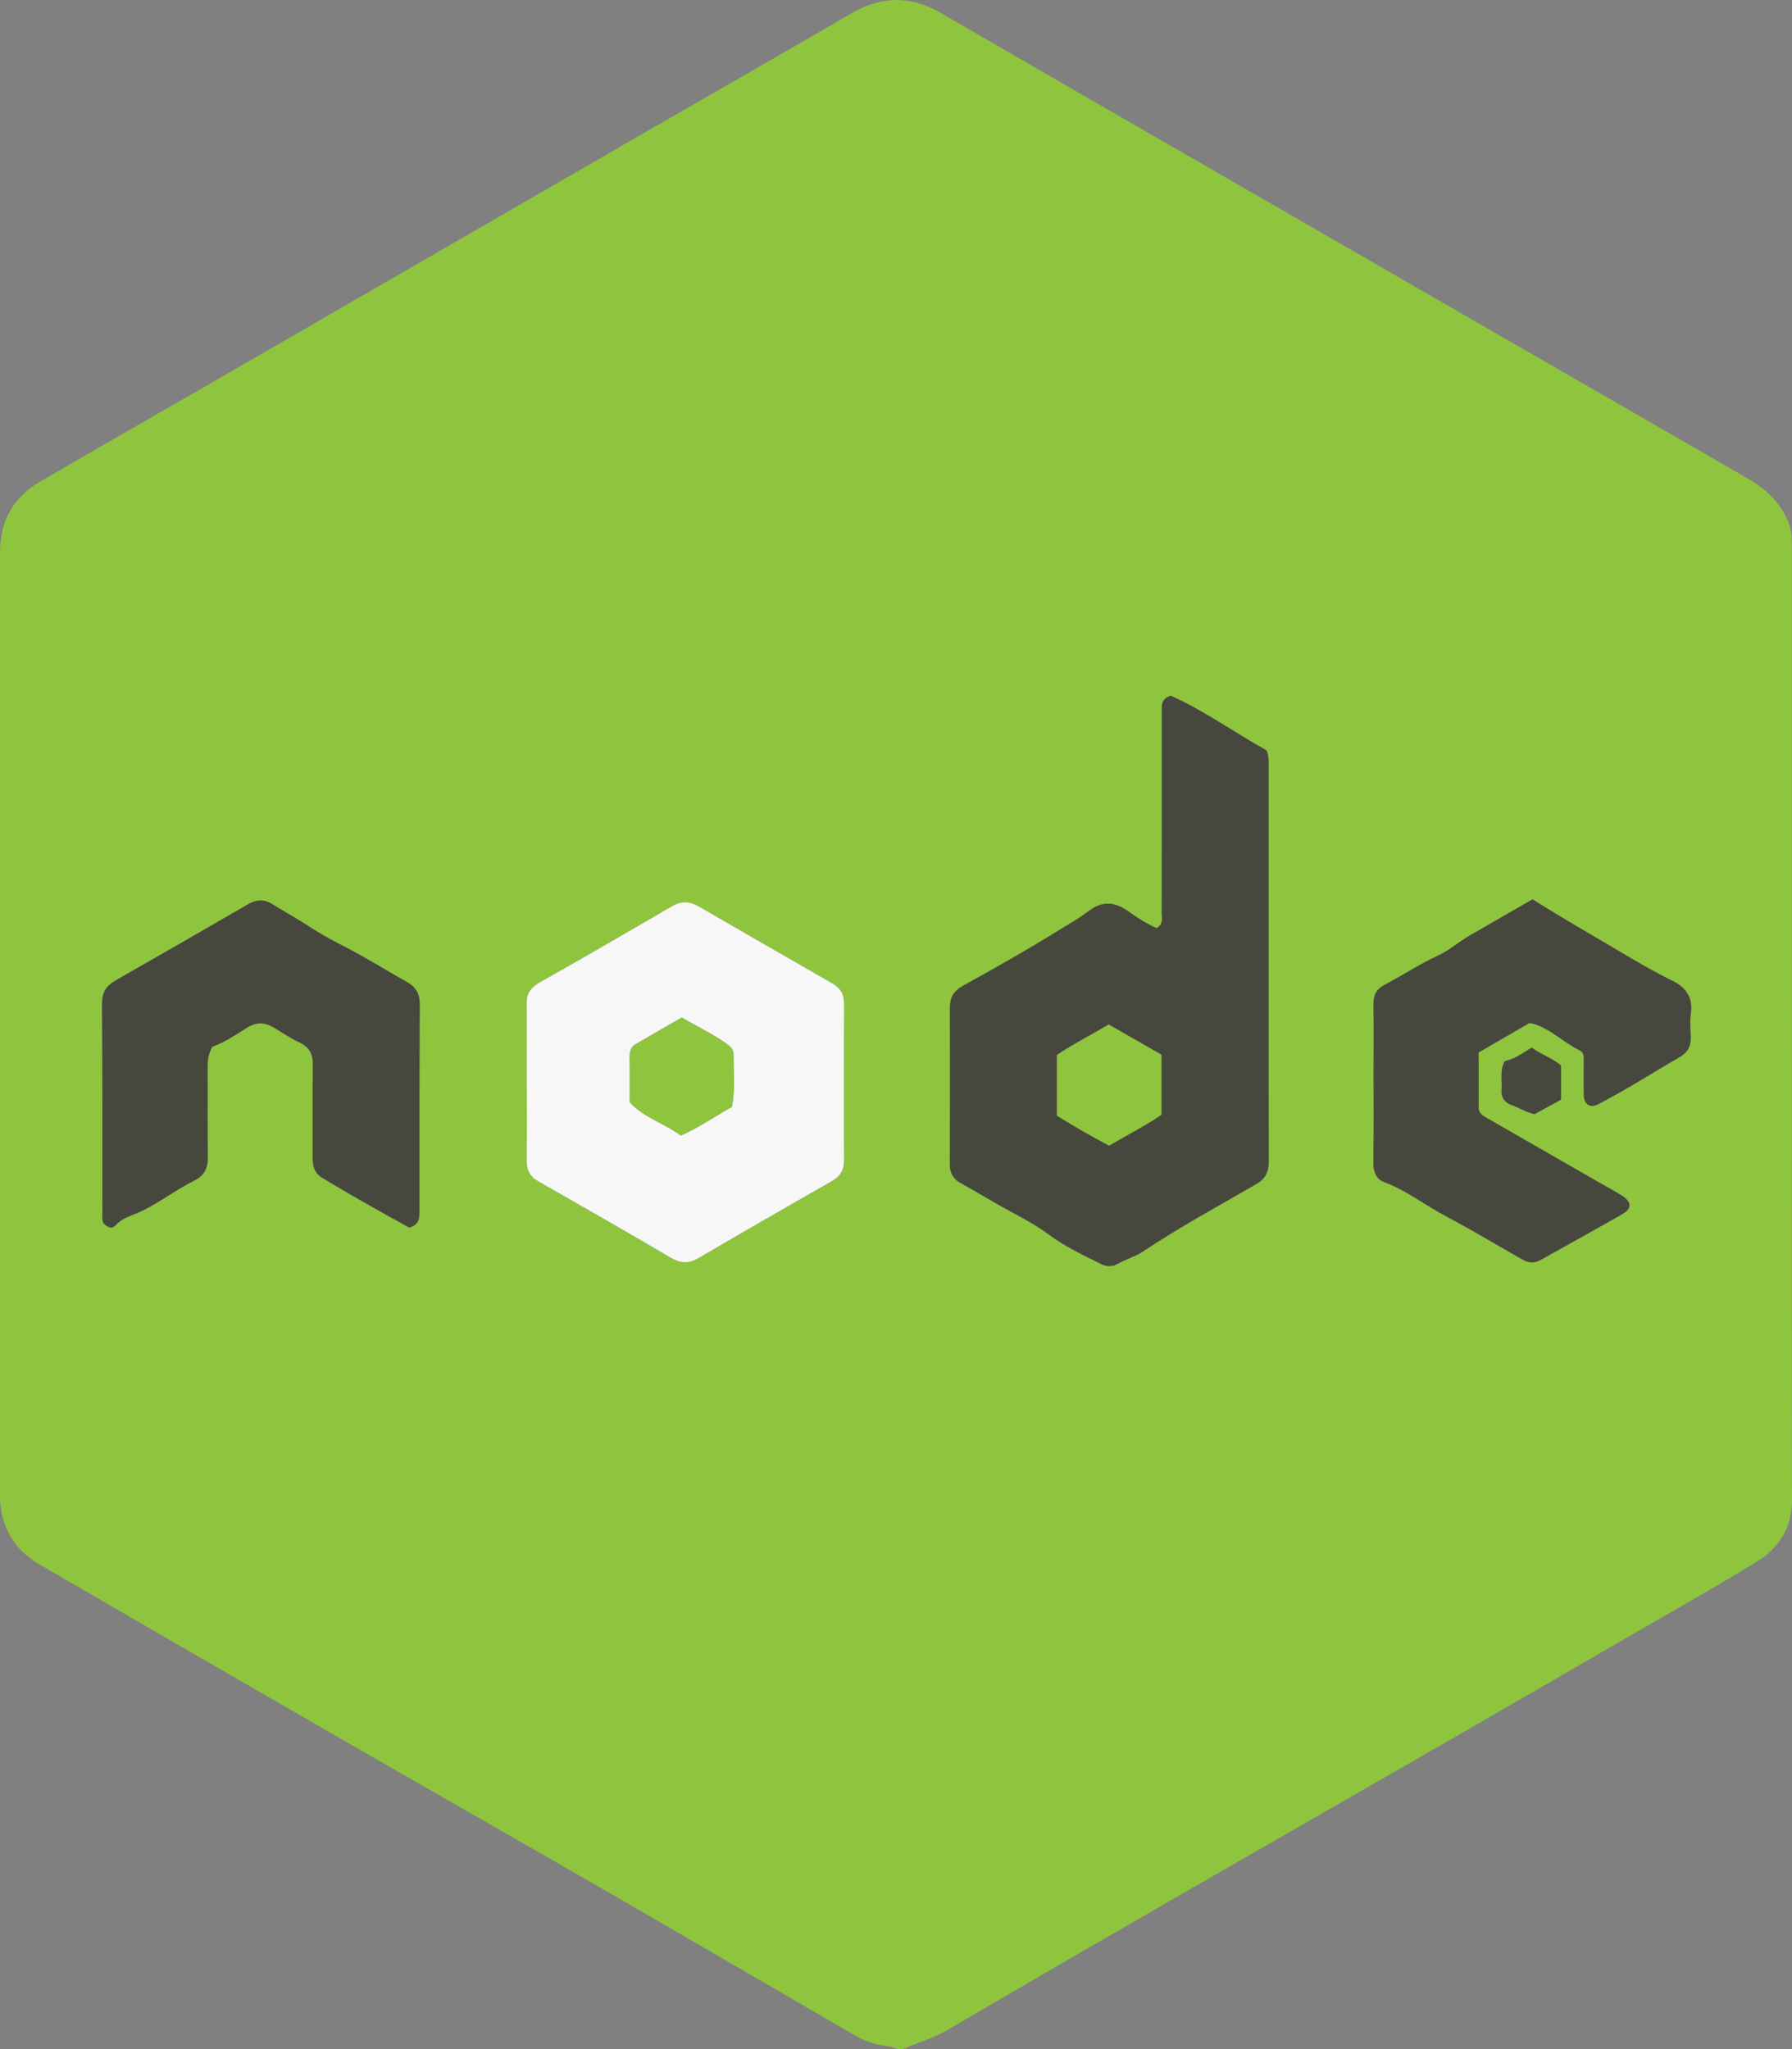 <?xml version="1.0" encoding="utf-8"?>
<!-- Generator: Adobe Illustrator 28.0.0, SVG Export Plug-In . SVG Version: 6.00 Build 0)  -->
<svg version="1.1" id="Layer_1" xmlns="http://www.w3.org/2000/svg" xmlns:xlink="http://www.w3.org/1999/xlink" x="0px" y="0px"
	 viewBox="0 0 717.67 820.82" style="enable-background:new 0 0 717.67 820.82;" xml:space="preserve">
<rect x="0" y="0" width="717.67" height="820.82" fill="#808080" stroke="none"/>
<style type="text/css">
	.st0{fill:#8FC43F;}
	.st1{fill:#46483D;}
	.st2{fill:#F7F7F7;}
</style>
<g>
	<path class="st0" d="M717.6,410.18c0,63.5-0.08,127.01,0.07,190.51c0.03,11.39-5.3,19.51-14.42,25.07
		c-16.89,10.28-34.12,20-51.23,29.91c-24.87,14.41-49.74,28.82-74.65,43.16c-35.53,20.46-71.13,40.81-106.65,61.29
		c-30.45,17.56-60.89,35.15-91.2,52.97c-5.52,3.24-11.55,4.93-17.31,7.42c-2.27,0.98-4.5-0.65-6.77-0.94
		c-4.45-0.57-8.78-1.79-12.71-4.07c-33.9-19.68-67.75-39.45-101.7-59.04c-35.37-20.41-70.87-40.6-106.26-60.99
		c-39.68-22.86-79.32-45.79-118.92-68.8C5.23,620.48,0,611.04,0,598.66c0.02-125.84,0.03-251.69,0.01-377.53
		c0-12.4,5.27-21.86,15.82-28.05c21.8-12.79,43.78-25.28,65.68-37.91c28.72-16.58,57.43-33.17,86.14-49.76
		c27.48-15.88,54.95-31.78,82.44-47.64c30.31-17.49,60.7-34.85,90.94-52.46c12.12-7.06,23.8-7.08,35.96-0.02
		c45.11,26.21,90.34,52.22,135.53,78.29c29.16,16.83,58.32,33.66,87.49,50.47c33.5,19.31,67.05,38.55,100.5,57.96
		c7,4.06,12.68,9.54,15.79,17.34c1.22,3.07,1.29,6.16,1.29,9.31c0.01,63.84,0.01,127.68,0.01,191.51
		C717.59,410.18,717.6,410.18,717.6,410.18z M463.23,371.77c-3.72-1.62-7.45-3.92-11.06-6.52c-6.04-4.35-10.94-4.44-16.63-0.02
		c-3.49,2.71-7.38,4.82-11.06,7.12c-12.71,7.93-25.79,15.27-38.89,22.54c-3.73,2.07-5.18,4.74-5.17,8.78
		c0.05,20.83,0.07,41.67-0.03,62.5c-0.02,3.58,1.25,6.01,4.36,7.73c4.67,2.57,9.25,5.3,13.86,7.97c7.21,4.17,14.86,7.74,21.49,12.68
		c6.58,4.91,13.85,8.21,21.03,11.83c1.95,0.98,4.41,1.04,6.31-0.07c3.32-1.94,7.13-2.91,10.28-5.01
		c14.67-9.79,30.16-18.21,45.4-27.02c3.64-2.1,4.98-4.87,4.97-8.96c-0.07-53-0.05-106-0.03-159c0-2.19-0.09-4.32-0.94-5.8
		c-13.22-7.4-25.2-16.05-38.25-21.85c-4.07,1.27-3.59,4.14-3.59,6.78c0,26.83,0.01,53.67-0.03,80.5
		C465.26,367.83,466.04,370.04,463.23,371.77z M210.95,433.17c0.01,0,0.01,0,0.02,0c0,10.49,0.1,20.98-0.05,31.47
		c-0.06,3.9,1.2,6.58,4.69,8.56c17.75,10.1,35.47,20.25,53.08,30.59c3.91,2.3,7.18,2.4,11.09,0.1
		c17.74-10.41,35.57-20.66,53.44-30.86c3.43-1.96,4.82-4.53,4.8-8.47c-0.11-20.81-0.08-41.63,0.01-62.45
		c0.02-3.74-1.37-6.31-4.6-8.16c-17.86-10.24-35.71-20.5-53.52-30.84c-3.66-2.12-7.02-2.32-10.76-0.14
		c-17.62,10.27-35.26,20.51-53.02,30.53c-3.66,2.06-5.31,4.51-5.24,8.69C211.06,412.52,210.95,422.85,210.95,433.17z M163.89,491.69
		c4.32-1.19,4.08-4.17,4.08-7.03c0.01-27.49-0.03-54.98,0.11-82.47c0.02-4.21-1.61-6.88-5.16-8.86c-6.1-3.41-12.06-7.07-18.15-10.49
		c-6.62-3.72-13.58-6.89-19.9-11.04c-5.27-3.46-10.77-6.49-16.11-9.79c-3.16-1.95-6.2-1.66-9.4,0.2
		c-17.71,10.26-35.45,20.46-53.22,30.6c-3.68,2.1-5.31,4.82-5.28,9.27c0.2,27.82,0.12,55.65,0.15,83.47c0,1.48-0.28,3,0.46,4.44
		c1.39,1.44,3.28,2.52,4.75,0.87c2.68-3.01,6.39-3.87,9.75-5.42c7.68-3.54,14.33-8.83,21.87-12.58c3.85-1.91,5.44-4.91,5.37-9.27
		c-0.17-11.99-0.02-23.99-0.09-35.99c-0.02-2.89,0.34-5.61,1.91-8.31c4.9-1.77,9.33-4.76,13.8-7.59c3.91-2.47,7.42-2.26,11.16,0.08
		c3.25,2.03,6.47,4.15,9.92,5.77c4.03,1.89,5.46,4.76,5.39,9.12c-0.19,12.33-0.03,24.66-0.09,36.99c-0.02,3.37,0.69,6.24,3.8,8.12
		C140.5,478.68,152.16,485.28,163.89,491.69z M613.74,360.24c-8.61,4.96-16.8,9.71-25.02,14.42c-4.44,2.55-8.44,6.11-12.9,8.16
		c-7.43,3.42-14.16,7.91-21.34,11.66c-3.15,1.64-4.46,4.12-4.41,7.7c0.13,8.99,0.05,17.99,0.04,26.99c0,12.16,0.09,24.32-0.08,36.48
		c-0.05,3.55,1.02,6.62,4.13,7.77c9.03,3.34,16.54,9.33,24.94,13.76c10.42,5.5,20.52,11.6,30.77,17.43
		c2.35,1.33,4.72,1.41,7.13,0.06c10.89-6.1,21.83-12.12,32.67-18.32c3.99-2.28,3.84-4.98-0.21-7.49c-2.83-1.75-5.76-3.34-8.65-4.99
		c-15.01-8.62-30.01-17.26-45.03-25.87c-1.76-1.01-3.61-1.94-3.62-4.34c-0.03-7.3-0.01-14.6-0.01-22.09
		c7.07-4.09,13.82-7.99,20.39-11.79c0.81,0.16,1.3,0.22,1.77,0.36c6.94,2.13,11.99,7.55,18.4,10.63c1.72,0.83,1.58,2.75,1.57,4.45
		c-0.03,4.5-0.12,9,0.02,13.49c0.12,3.69,2.54,5.24,5.64,3.64c11.31-5.83,22.02-12.73,33.02-19.11c3.03-1.75,4.29-4.45,4.16-7.94
		c-0.12-3.16-0.38-6.38,0.04-9.48c0.88-6.47-2.11-10.4-7.57-13.06c-9.88-4.83-19.23-10.69-28.69-16.21
		C631.91,371.3,622.93,365.98,613.74,360.24z M613.43,419.6c-3.79,2.41-7.06,4.67-10.79,5.43c-2.13,3.9-1.02,7.8-1.3,11.55
		c-0.24,3.13,1.39,5.11,4.1,6.09c3.19,1.15,6.1,3.03,9.14,3.59c3.78-2.06,7.23-3.94,10.55-5.76c0-4.83,0-9.29,0-13.71
		C621.59,423.68,617.13,422.45,613.43,419.6z"/>
	<path class="st1" d="M463.23,371.77c2.81-1.73,2.03-3.93,2.03-5.82c0.04-26.83,0.03-53.67,0.03-80.5c0-2.64-0.49-5.51,3.59-6.78
		c13.05,5.8,25.04,14.45,38.25,21.85c0.85,1.48,0.94,3.62,0.94,5.8c-0.02,53-0.04,106,0.03,159c0.01,4.09-1.34,6.86-4.97,8.96
		c-15.25,8.81-30.73,17.22-45.4,27.02c-3.14,2.1-6.96,3.07-10.28,5.01c-1.9,1.11-4.36,1.06-6.31,0.07
		c-7.18-3.61-14.45-6.92-21.03-11.83c-6.63-4.94-14.28-8.51-21.49-12.68c-4.61-2.67-9.2-5.39-13.86-7.97
		c-3.11-1.72-4.38-4.15-4.36-7.73c0.1-20.83,0.08-41.67,0.03-62.5c-0.01-4.04,1.44-6.71,5.17-8.78
		c13.1-7.27,26.18-14.62,38.89-22.54c3.69-2.3,7.57-4.41,11.06-7.12c5.7-4.42,10.59-4.33,16.63,0.02
		C455.78,367.85,459.51,370.15,463.23,371.77z M465.13,422.48c-7.13-4.1-14.16-8.13-21.14-12.13c-7.12,4.35-14.3,7.82-20.7,12.23
		c0,8.29,0,16.25,0,24.29c6.85,4.27,13.72,8.23,20.9,11.99c7.08-4.14,14.29-7.86,20.93-12.34
		C465.13,438.5,465.13,430.85,465.13,422.48z"/>
	<path class="st2" d="M210.95,433.17c0-10.32,0.11-20.65-0.05-30.97c-0.07-4.17,1.58-6.62,5.24-8.69
		c17.76-10.02,35.4-20.26,53.02-30.53c3.74-2.18,7.1-1.98,10.76,0.14c17.81,10.34,35.66,20.6,53.52,30.84
		c3.22,1.85,4.62,4.41,4.6,8.16c-0.1,20.81-0.12,41.63-0.01,62.45c0.02,3.94-1.37,6.51-4.8,8.47
		c-17.87,10.19-35.7,20.45-53.44,30.86c-3.92,2.3-7.18,2.2-11.09-0.1c-17.61-10.34-35.33-20.49-53.08-30.59
		c-3.49-1.98-4.74-4.66-4.69-8.56c0.15-10.49,0.05-20.98,0.05-31.47C210.96,433.17,210.95,433.17,210.95,433.17z M273.05,407.59
		c-6.35,3.66-12.36,7.12-18.37,10.58c-1.95,1.12-2.53,2.83-2.5,5.03c0.09,5.98,0.03,11.96,0.03,18.26
		c5.58,6.25,13.91,8.45,20.47,13.38c7.33-3.24,13.67-7.74,20.43-11.48c1.37-7.12,0.62-14.1,0.65-21.06
		c0.01-2.08-1.41-3.23-2.94-4.33C285.32,414.03,279.16,411.23,273.05,407.59z"/>
	<path class="st1" d="M163.89,491.69c-11.73-6.41-23.39-13.01-34.87-19.92c-3.11-1.87-3.82-4.75-3.8-8.12
		c0.06-12.33-0.1-24.66,0.09-36.99c0.07-4.36-1.37-7.23-5.39-9.12c-3.45-1.62-6.67-3.74-9.92-5.77c-3.74-2.34-7.25-2.55-11.16-0.08
		c-4.47,2.83-8.9,5.81-13.8,7.59c-1.57,2.71-1.93,5.43-1.91,8.31c0.07,12-0.08,23.99,0.09,35.99c0.06,4.36-1.53,7.36-5.37,9.27
		c-7.54,3.75-14.19,9.04-21.87,12.58c-3.35,1.54-7.06,2.41-9.75,5.42c-1.48,1.66-3.37,0.58-4.75-0.87
		c-0.75-1.43-0.46-2.96-0.46-4.44c-0.03-27.82,0.05-55.65-0.15-83.47c-0.03-4.45,1.6-7.17,5.28-9.27
		c17.77-10.15,35.51-20.34,53.22-30.6c3.2-1.85,6.24-2.15,9.4-0.2c5.35,3.3,10.84,6.33,16.11,9.79c6.32,4.15,13.29,7.32,19.9,11.04
		c6.09,3.42,12.05,7.08,18.15,10.49c3.55,1.98,5.18,4.65,5.16,8.86c-0.14,27.49-0.09,54.98-0.11,82.47
		C167.97,487.52,168.21,490.5,163.89,491.69z"/>
	<path class="st1" d="M613.74,360.24c9.19,5.74,18.18,11.06,27.16,16.3c9.46,5.52,18.81,11.38,28.69,16.21
		c5.46,2.67,8.45,6.6,7.57,13.06c-0.42,3.11-0.17,6.32-0.04,9.48c0.13,3.5-1.13,6.19-4.16,7.94c-11,6.38-21.71,13.27-33.02,19.11
		c-3.11,1.6-5.53,0.05-5.64-3.64c-0.14-4.49-0.05-8.99-0.02-13.49c0.01-1.7,0.15-3.62-1.57-4.45c-6.41-3.08-11.46-8.5-18.4-10.63
		c-0.47-0.14-0.96-0.2-1.77-0.36c-6.57,3.8-13.31,7.7-20.39,11.79c0,7.49-0.02,14.79,0.01,22.09c0.01,2.4,1.86,3.33,3.62,4.34
		c15.02,8.61,30.02,17.24,45.03,25.87c2.89,1.66,5.82,3.24,8.65,4.99c4.05,2.51,4.2,5.21,0.21,7.49
		c-10.84,6.19-21.78,12.21-32.67,18.32c-2.4,1.35-4.78,1.27-7.13-0.06c-10.25-5.83-20.35-11.93-30.77-17.43
		c-8.4-4.43-15.9-10.42-24.94-13.76c-3.11-1.15-4.17-4.22-4.13-7.77c0.17-12.16,0.08-24.32,0.08-36.48c0-9,0.09-17.99-0.04-26.99
		c-0.05-3.58,1.26-6.06,4.41-7.7c7.18-3.75,13.92-8.24,21.34-11.66c4.46-2.05,8.46-5.62,12.9-8.16
		C596.93,369.95,605.13,365.2,613.74,360.24z"/>
	<path class="st1" d="M613.43,419.6c3.7,2.85,8.15,4.08,11.71,7.18c0,4.43,0,8.88,0,13.71c-3.32,1.81-6.78,3.7-10.55,5.76
		c-3.04-0.56-5.96-2.44-9.14-3.59c-2.71-0.97-4.34-2.96-4.1-6.09c0.28-3.76-0.83-7.65,1.3-11.55
		C606.37,424.27,609.64,422.01,613.43,419.6z"/>
	<path class="st0" d="M465.13,422.48c0,8.37,0,16.02,0,24.05c-6.64,4.48-13.85,8.2-20.93,12.34c-7.18-3.76-14.06-7.73-20.9-11.99
		c0-8.04,0-16,0-24.29c6.4-4.41,13.58-7.88,20.7-12.23C450.97,414.35,457.99,418.39,465.13,422.48z"/>
	<path class="st0" d="M273.05,407.59c6.11,3.64,12.27,6.45,17.77,10.39c1.53,1.09,2.95,2.24,2.94,4.33
		c-0.04,6.96,0.72,13.94-0.65,21.06c-6.76,3.73-13.1,8.24-20.43,11.48c-6.56-4.93-14.89-7.13-20.47-13.38
		c0-6.29,0.06-12.28-0.03-18.26c-0.03-2.2,0.55-3.9,2.5-5.03C260.69,414.71,266.7,411.24,273.05,407.59z"/>
</g>
</svg>
